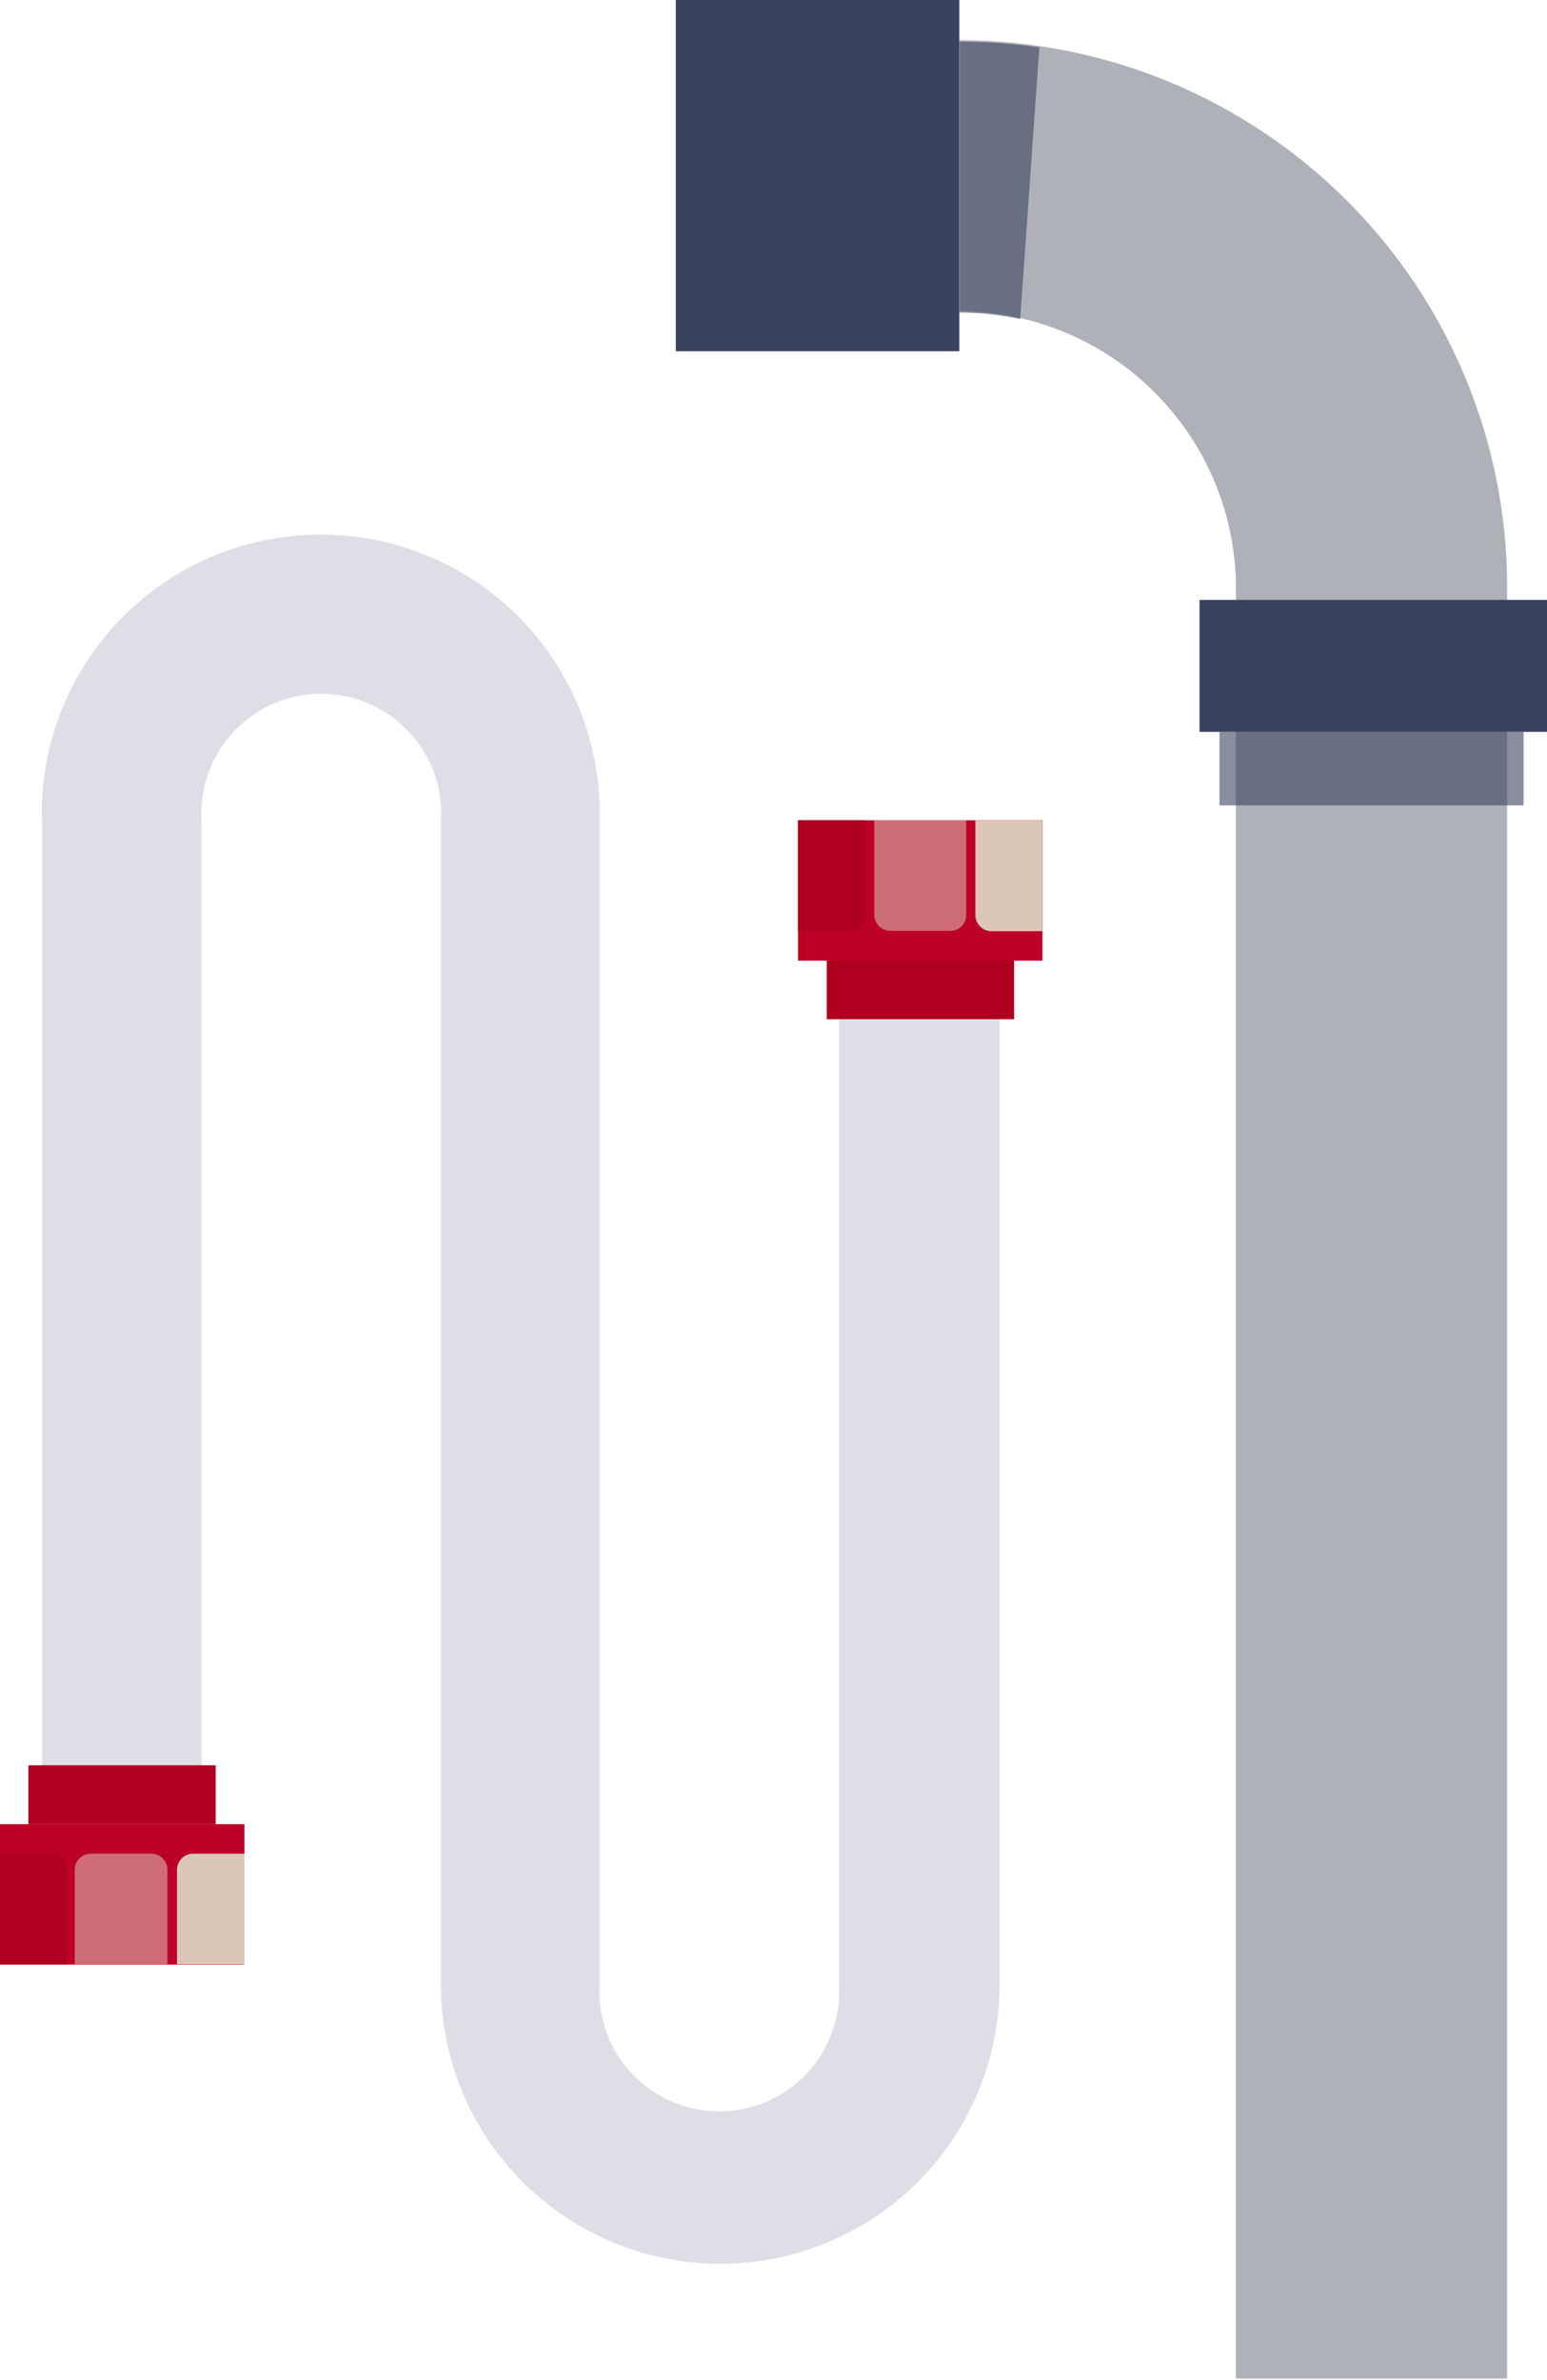 <svg width="26" height="40" viewBox="0 0 26 40" fill="none" xmlns="http://www.w3.org/2000/svg">
<path d="M25.33 9.863V39.974H20.772V9.863C20.765 8.635 20.273 7.459 19.402 6.591C18.532 5.722 17.353 5.233 16.123 5.227V0.675C18.564 0.675 20.905 1.643 22.631 3.366C24.358 5.089 25.329 7.426 25.33 9.863Z" fill="#AFB1B8"/>
<path d="M16.799 17.129V33.358C16.799 34.601 16.304 35.793 15.424 36.672C14.544 37.551 13.35 38.045 12.105 38.045C10.86 38.045 9.666 37.551 8.786 36.672C7.906 35.793 7.411 34.601 7.411 33.358V13.786C7.427 13.512 7.386 13.238 7.292 12.981C7.198 12.724 7.052 12.489 6.864 12.29C6.675 12.091 6.448 11.932 6.196 11.823C5.945 11.715 5.673 11.659 5.399 11.659C5.125 11.659 4.853 11.715 4.602 11.823C4.35 11.932 4.123 12.091 3.934 12.29C3.746 12.489 3.6 12.724 3.506 12.981C3.412 13.238 3.371 13.512 3.387 13.786V29.674H0.708V13.786C0.702 13.674 0.702 13.562 0.708 13.451C0.765 12.219 1.306 11.059 2.214 10.223C3.122 9.387 4.324 8.943 5.558 8.987C6.793 9.031 7.96 9.559 8.806 10.458C9.652 11.357 10.109 12.553 10.077 13.786V33.358C10.061 33.631 10.102 33.905 10.196 34.162C10.29 34.419 10.436 34.655 10.624 34.854C10.812 35.053 11.04 35.212 11.291 35.32C11.543 35.428 11.815 35.484 12.089 35.484C12.363 35.484 12.635 35.428 12.886 35.32C13.138 35.212 13.365 35.053 13.554 34.854C13.742 34.655 13.888 34.419 13.982 34.162C14.076 33.905 14.117 33.631 14.101 33.358V17.129H16.799Z" fill="#DEDEE6"/>
<path d="M0.728 13.451C0.721 13.562 0.721 13.674 0.728 13.786V13.451Z" fill="#F4B8BC"/>
<path d="M17.044 16.139H13.895V17.129H17.044V16.139Z" fill="#AF0020"/>
<path d="M17.52 13.786H13.412V16.145H17.52V13.786Z" fill="#BD0026"/>
<path d="M14.545 13.786V15.374C14.545 15.445 14.517 15.514 14.466 15.565C14.415 15.615 14.347 15.644 14.275 15.644H13.412V13.786H14.545Z" fill="#AF0020"/>
<g style="mix-blend-mode:multiply" opacity="0.55">
<path d="M16.239 13.786V15.374C16.239 15.409 16.233 15.444 16.221 15.477C16.208 15.509 16.188 15.539 16.164 15.564C16.139 15.589 16.11 15.609 16.077 15.623C16.045 15.637 16.01 15.644 15.975 15.644H14.964C14.892 15.644 14.823 15.615 14.773 15.565C14.722 15.514 14.693 15.445 14.693 15.374V13.786H16.239Z" fill="#DCC6B8"/>
</g>
<g style="mix-blend-mode:multiply">
<path d="M17.52 13.786V15.65H16.664C16.592 15.65 16.523 15.622 16.473 15.571C16.422 15.52 16.393 15.452 16.393 15.38V13.786H17.52Z" fill="#DCC6B8"/>
</g>
<path d="M3.625 29.667H0.477V30.657H3.625V29.667Z" fill="#AF0020"/>
<path d="M4.108 30.657H0V33.017H4.108V30.657Z" fill="#BD0026"/>
<g style="mix-blend-mode:multiply">
<path d="M2.975 33.011V31.423C2.975 31.351 3.003 31.282 3.054 31.232C3.105 31.181 3.174 31.153 3.245 31.153H4.108V33.011H2.975Z" fill="#DCC6B8"/>
</g>
<g style="mix-blend-mode:multiply" opacity="0.55">
<path d="M1.256 33.011V31.423C1.256 31.351 1.284 31.282 1.335 31.232C1.386 31.181 1.454 31.153 1.526 31.153H2.543C2.615 31.153 2.684 31.181 2.735 31.232C2.785 31.282 2.814 31.351 2.814 31.423V33.011H1.256Z" fill="#DCC6B8"/>
</g>
<path d="M0 33.011V31.153H0.856C0.928 31.153 0.997 31.181 1.048 31.232C1.098 31.282 1.127 31.351 1.127 31.423V33.011H0Z" fill="#AF0020"/>
<path d="M16.123 0H11.358V5.903H16.123V0Z" fill="#39435E"/>
<path d="M26 10.082H20.16V12.3H26V10.082Z" fill="#39435E"/>
<path d="M25.607 12.3H20.495V13.535H25.607V12.3Z" fill="#39435E" fill-opacity="0.6"/>
<path d="M17.468 0.797L17.146 5.362C16.812 5.29 16.471 5.253 16.129 5.253V0.701C16.577 0.7 17.025 0.732 17.468 0.797Z" fill="#39435E" fill-opacity="0.6"/>
</svg>
